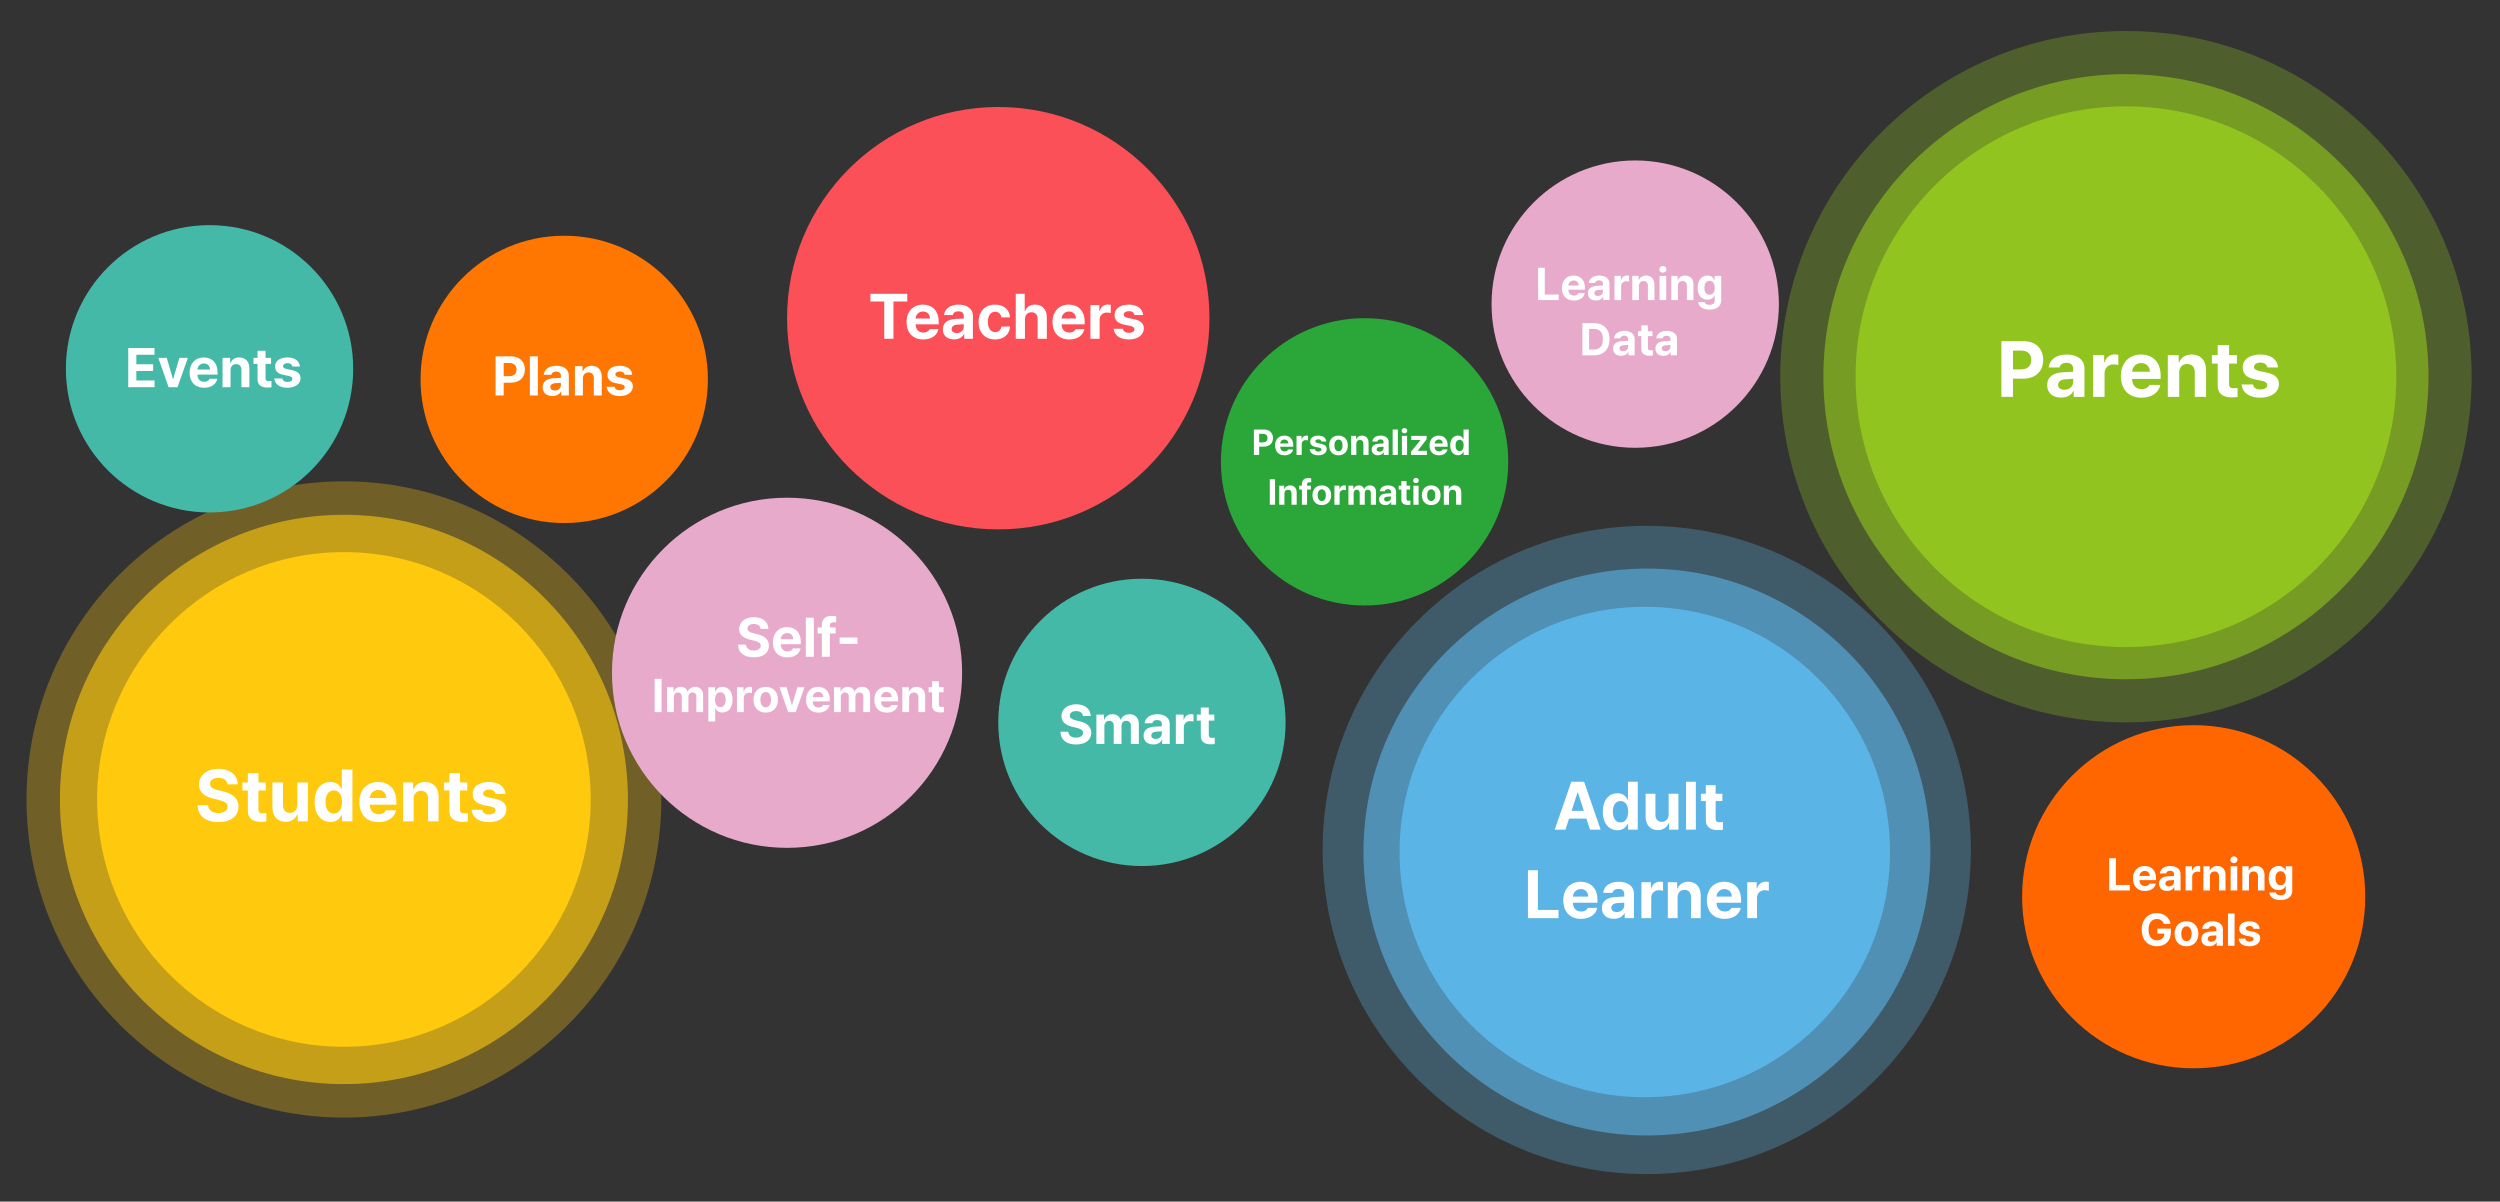 <svg width="1808" height="869" viewBox="0 0 1808 869" fill="none" xmlns="http://www.w3.org/2000/svg">
<rect x="0" y="0" width="1808" height="869" fill="#333333" stroke="none"/>
<g opacity="0.3">
<mask id="mask0_4999_2664" style="mask-type:luminance" maskUnits="userSpaceOnUse" x="1286" y="21" width="503" height="503">
<path d="M1788.48 21.43H1286.48V523.43H1788.48V21.43Z" fill="white"/>
</mask>
<g mask="url(#mask0_4999_2664)">
<path d="M1537.48 522.43C1675.55 522.43 1787.48 410.5 1787.48 272.43C1787.48 134.36 1675.55 22.43 1537.48 22.43C1399.41 22.43 1287.48 134.36 1287.48 272.43C1287.48 410.5 1399.41 522.43 1537.48 522.43Z" fill="#91C41E"/>
</g>
</g>
<g opacity="0.6">
<mask id="mask1_4999_2664" style="mask-type:luminance" maskUnits="userSpaceOnUse" x="1317" y="52" width="441" height="441">
<path d="M1757.29 52.62H1317.67V492.24H1757.29V52.62Z" fill="white"/>
</mask>
<g mask="url(#mask1_4999_2664)">
<path d="M1537.48 491.24C1658.32 491.24 1756.29 393.28 1756.29 272.43C1756.29 151.58 1658.33 53.62 1537.48 53.62C1416.63 53.62 1318.67 151.59 1318.67 272.43C1318.67 393.27 1416.63 491.24 1537.48 491.24Z" fill="#91C41E"/>
</g>
</g>
<path d="M1537.48 467.96C1645.47 467.96 1733.01 380.42 1733.01 272.43C1733.01 164.44 1645.47 76.9 1537.48 76.9C1429.49 76.9 1341.95 164.44 1341.95 272.43C1341.95 380.42 1429.49 467.96 1537.48 467.96Z" fill="#91C41E"/>
<path d="M248.72 757.05C347.29 757.05 427.19 676.96 427.19 578.16C427.19 479.36 347.28 399.28 248.72 399.28C150.16 399.28 70.25 479.37 70.25 578.16C70.25 676.95 150.15 757.05 248.72 757.05Z" fill="#FFC90E"/>
<g opacity="0.6">
<path d="M248.72 784.02C362.15 784.02 454.11 691.85 454.11 578.16C454.11 464.47 362.15 372.3 248.72 372.3C135.29 372.3 43.33 464.47 43.33 578.16C43.33 691.85 135.29 784.02 248.72 784.02Z" fill="#FFC90E"/>
</g>
<g opacity="0.3">
<path d="M248.72 808.23C375.49 808.23 478.26 705.22 478.26 578.16C478.26 451.1 375.49 348.09 248.72 348.09C121.95 348.09 19.18 451.09 19.18 578.16C19.18 705.23 121.95 808.23 248.72 808.23Z" fill="#FFC90E"/>
</g>
<mask id="mask2_4999_2664" style="mask-type:luminance" maskUnits="userSpaceOnUse" x="1010" y="437" width="359" height="358">
<path d="M1368.1 437.6H1010.93V794.77H1368.1V437.6Z" fill="white"/>
</mask>
<g mask="url(#mask2_4999_2664)">
<path d="M1189.51 793.52C1287.45 793.52 1366.85 714.12 1366.85 616.18C1366.85 518.24 1287.45 438.84 1189.51 438.84C1091.57 438.84 1012.17 518.24 1012.17 616.18C1012.17 714.12 1091.57 793.52 1189.51 793.52Z" fill="#5AB4E6"/>
</g>
<g opacity="0.6">
<mask id="mask3_4999_2664" style="mask-type:luminance" maskUnits="userSpaceOnUse" x="984" y="409" width="414" height="414">
<path d="M1397.5 409.75H984.631V822.62H1397.5V409.75Z" fill="white"/>
</mask>
<g mask="url(#mask3_4999_2664)">
<path d="M1191.07 821.18C1304.29 821.18 1396.07 729.4 1396.07 616.18C1396.07 502.96 1304.29 411.18 1191.07 411.18C1077.85 411.18 986.07 502.96 986.07 616.18C986.07 729.4 1077.85 821.18 1191.07 821.18Z" fill="#5AB4E6"/>
</g>
</g>
<g opacity="0.3">
<mask id="mask4_4999_2664" style="mask-type:luminance" maskUnits="userSpaceOnUse" x="954" y="378" width="474" height="473">
<path d="M1427.01 378.63H954.881V850.76H1427.01V378.63Z" fill="white"/>
</mask>
<g mask="url(#mask4_4999_2664)">
<path d="M1190.94 849.11C1320.41 849.11 1425.36 744.16 1425.36 614.69C1425.36 485.22 1320.41 380.27 1190.94 380.27C1061.47 380.27 956.521 485.22 956.521 614.69C956.521 744.16 1061.47 849.11 1190.94 849.11Z" fill="#5AB4E6"/>
</g>
</g>
<mask id="mask5_4999_2664" style="mask-type:luminance" maskUnits="userSpaceOnUse" x="568" y="76" width="308" height="308">
<path d="M875.689 76.37H568.199V383.86H875.689V76.37Z" fill="white"/>
</mask>
<g mask="url(#mask5_4999_2664)">
<path d="M721.949 382.86C806.309 382.86 874.699 314.47 874.699 230.11C874.699 145.75 806.309 77.37 721.949 77.37C637.589 77.37 569.199 145.76 569.199 230.11C569.199 314.46 637.589 382.86 721.949 382.86Z" fill="#FB5058"/>
</g>
<mask id="mask6_4999_2664" style="mask-type:luminance" maskUnits="userSpaceOnUse" x="441" y="358" width="256" height="257">
<path d="M696.81 358.95H441.6V614.16H696.81V358.95Z" fill="white"/>
</mask>
<g mask="url(#mask6_4999_2664)">
<path d="M569.2 613.16C639.12 613.16 695.81 556.48 695.81 486.55C695.81 416.62 639.13 359.94 569.2 359.94C499.27 359.94 442.59 416.62 442.59 486.55C442.59 556.48 499.27 613.16 569.2 613.16Z" fill="#E8AACB"/>
</g>
<mask id="mask7_4999_2664" style="mask-type:luminance" maskUnits="userSpaceOnUse" x="303" y="169" width="210" height="211">
<path d="M512.931 169.48H303.141V379.27H512.931V169.48Z" fill="white"/>
</mask>
<g mask="url(#mask7_4999_2664)">
<path d="M408.041 378.27C465.421 378.27 511.941 331.75 511.941 274.37C511.941 216.99 465.421 170.47 408.041 170.47C350.661 170.47 304.141 216.99 304.141 274.37C304.141 331.75 350.661 378.27 408.041 378.27Z" fill="#FF7700"/>
</g>
<mask id="mask8_4999_2664" style="mask-type:luminance" maskUnits="userSpaceOnUse" x="881" y="229" width="211" height="210">
<path d="M1091.78 229.11H881.98V438.9H1091.78V229.11Z" fill="white"/>
</mask>
<g mask="url(#mask8_4999_2664)">
<path d="M986.871 437.901C1044.25 437.901 1090.77 391.381 1090.77 334.001C1090.77 276.621 1044.25 230.101 986.871 230.101C929.491 230.101 882.971 276.621 882.971 334.001C882.971 391.381 929.491 437.901 986.871 437.901Z" fill="#2AA738"/>
</g>
<mask id="mask9_4999_2664" style="mask-type:luminance" maskUnits="userSpaceOnUse" x="46" y="161" width="211" height="211">
<path d="M256.431 161.83H46.641V371.62H256.431V161.83Z" fill="white"/>
</mask>
<g mask="url(#mask9_4999_2664)">
<path d="M151.531 370.62C208.911 370.62 255.431 324.1 255.431 266.72C255.431 209.34 208.911 162.82 151.531 162.82C94.151 162.82 47.631 209.34 47.631 266.72C47.631 324.1 94.151 370.62 151.531 370.62Z" fill="#45B9A7"/>
</g>
<mask id="mask10_4999_2664" style="mask-type:luminance" maskUnits="userSpaceOnUse" x="720" y="417" width="211" height="211">
<path d="M930.739 417.53H720.949V627.32H930.739V417.53Z" fill="white"/>
</mask>
<g mask="url(#mask10_4999_2664)">
<path d="M825.849 626.32C883.229 626.32 929.749 579.8 929.749 522.43C929.749 465.06 883.229 418.53 825.849 418.53C768.469 418.53 721.949 465.05 721.949 522.43C721.949 579.81 768.469 626.32 825.849 626.32Z" fill="#45B9A7"/>
</g>
<mask id="mask11_4999_2664" style="mask-type:luminance" maskUnits="userSpaceOnUse" x="1461" y="523" width="251" height="251">
<path d="M1711.54 523.43H1461.38V773.6H1711.54V523.43Z" fill="white"/>
</mask>
<g mask="url(#mask11_4999_2664)">
<path d="M1586.47 772.599C1655 772.599 1710.55 717.049 1710.55 648.519C1710.55 579.989 1655 524.439 1586.47 524.439C1517.94 524.439 1462.39 579.989 1462.39 648.519C1462.39 717.049 1517.94 772.599 1586.47 772.599Z" fill="#FF6600"/>
</g>
<path d="M1182.59 323.84C1239.97 323.84 1286.49 277.32 1286.49 219.94C1286.49 162.56 1239.97 116.04 1182.59 116.04C1125.21 116.04 1078.69 162.56 1078.69 219.94C1078.69 277.32 1125.21 323.84 1182.59 323.84Z" fill="#E8AACB"/>
<path d="M358.382 574.229C358.071 572.262 356.312 570.968 353.775 570.968C351.291 570.968 349.376 572.158 349.428 573.866C349.376 575.108 350.411 576.092 353.051 576.661L358.071 577.696C363.506 578.835 366.146 581.268 366.197 585.305C366.146 590.843 361.177 594.569 353.724 594.569C346.115 594.569 341.664 591.153 341.043 585.667H348.755C349.117 587.893 350.929 589.031 353.724 589.031C356.519 589.031 358.382 587.893 358.382 586.081C358.382 584.632 357.191 583.752 354.552 583.183L349.894 582.251C344.562 581.216 341.768 578.421 341.819 574.28C341.768 568.897 346.426 565.533 353.672 565.533C360.763 565.533 365.162 568.897 365.576 574.229H358.382Z" fill="white"/>
<path d="M337.938 565.896V571.641H332.659V585.356C332.659 587.582 333.746 588.151 335.299 588.203C336.075 588.203 337.421 588.151 338.353 588.048V594.104C337.524 594.259 336.179 594.362 334.264 594.362C328.726 594.362 324.947 591.878 324.999 586.443V571.641H321.117V565.896H324.999V559.167H332.659V565.896H337.938Z" fill="white"/>
<path d="M299.119 577.748V594H291.459V565.896H298.757V570.812H299.067C300.361 567.552 303.363 565.533 307.504 565.533C313.353 565.533 317.234 569.519 317.183 576.092V594H309.574V577.438C309.574 573.97 307.659 571.899 304.502 571.899C301.293 571.899 299.119 574.021 299.119 577.748Z" fill="white"/>
<path d="M273.758 594.569C265.166 594.569 259.887 588.979 259.887 580.077C259.887 571.382 265.218 565.533 273.447 565.533C280.849 565.533 286.646 570.191 286.646 579.767V581.94H267.443C267.443 586.185 269.979 588.824 273.913 588.824C276.501 588.824 278.364 587.686 279.141 585.978H286.438C285.352 591.153 280.693 594.569 273.758 594.569ZM267.443 577.127H279.399C279.399 573.711 277.019 571.278 273.603 571.278C270.083 571.278 267.573 573.892 267.443 577.127Z" fill="white"/>
<path d="M238.978 594.466C232.56 594.466 227.539 589.342 227.539 579.974C227.539 570.347 232.767 565.533 238.978 565.533C243.688 565.533 245.913 568.328 246.948 570.605H247.207V556.527H254.867V594H247.311V589.497H246.948C245.861 591.826 243.532 594.466 238.978 594.466ZM241.358 588.358C245.188 588.358 247.362 584.994 247.362 579.922C247.362 574.85 245.188 571.641 241.358 571.641C237.477 571.641 235.406 575.005 235.406 579.922C235.406 584.891 237.477 588.358 241.358 588.358Z" fill="white"/>
<path d="M215.012 582.044V565.896H222.672V594H215.322V588.928H215.012C213.718 592.188 210.716 594.362 206.472 594.362C200.83 594.362 197 590.377 197 583.804V565.896H204.66V582.458C204.66 585.771 206.575 587.893 209.577 587.893C212.372 587.893 215.012 585.874 215.012 582.044Z" fill="white"/>
<path d="M192.188 565.896V571.641H186.909V585.356C186.909 587.582 187.996 588.151 189.549 588.203C190.325 588.203 191.671 588.151 192.603 588.048V594.104C191.774 594.259 190.429 594.362 188.514 594.362C182.976 594.362 179.197 591.878 179.249 586.443V571.641H175.367V565.896H179.249V559.167H186.909V565.896H192.188Z" fill="white"/>
<path d="M164.497 567.241C164.187 564.291 161.806 562.531 158.027 562.531C154.094 562.531 151.92 564.343 151.868 566.827C151.816 569.519 154.663 570.761 157.872 571.485L161.236 572.313C167.654 573.763 172.468 577.023 172.468 583.286C172.468 590.17 167.085 594.518 157.976 594.518C148.918 594.518 143.121 590.325 142.914 582.303H150.471C150.729 586.081 153.731 587.996 157.872 587.996C161.961 587.996 164.601 586.081 164.601 583.286C164.601 580.75 162.271 579.56 158.183 578.524L154.094 577.541C147.779 575.988 143.897 572.831 143.897 567.345C143.897 560.513 149.901 556.01 158.079 556.01C166.36 556.01 171.847 560.616 171.95 567.241H164.497Z" fill="white"/>
<path d="M1263.59 664V638.017H1270.43V642.515H1270.72C1271.68 639.309 1274.07 637.634 1276.99 637.634C1277.71 637.634 1278.62 637.729 1279.24 637.873V644.189C1278.57 643.998 1277.23 643.807 1276.22 643.807C1273.02 643.807 1270.67 646.056 1270.67 649.214V664H1263.59Z" fill="white"/>
<path d="M1247.23 664.526C1239.28 664.526 1234.4 659.358 1234.4 651.128C1234.4 643.089 1239.33 637.682 1246.94 637.682C1253.78 637.682 1259.14 641.988 1259.14 650.841V652.851H1241.39C1241.39 656.774 1243.73 659.215 1247.37 659.215C1249.76 659.215 1251.49 658.162 1252.2 656.583H1258.95C1257.95 661.368 1253.64 664.526 1247.23 664.526ZM1241.39 648.4H1252.44C1252.44 645.242 1250.24 642.993 1247.08 642.993C1243.83 642.993 1241.51 645.41 1241.39 648.4Z" fill="white"/>
<path d="M1213.25 648.975V664H1206.17V638.017H1212.92V642.562H1213.2C1214.4 639.548 1217.18 637.682 1221 637.682C1226.41 637.682 1230 641.366 1229.95 647.443V664H1222.92V648.688C1222.92 645.481 1221.15 643.567 1218.23 643.567C1215.26 643.567 1213.25 645.529 1213.25 648.975Z" fill="white"/>
<path d="M1187.08 664V638.017H1193.92V642.515H1194.21C1195.17 639.309 1197.56 637.634 1200.48 637.634C1201.19 637.634 1202.1 637.729 1202.73 637.873V644.189C1202.06 643.998 1200.72 643.807 1199.71 643.807C1196.5 643.807 1194.16 646.056 1194.16 649.214V664H1187.08Z" fill="white"/>
<path d="M1158.51 656.727C1158.51 650.937 1163.2 649.022 1168.18 648.735C1170.04 648.616 1173.54 648.448 1174.64 648.4V646.295C1174.59 644.142 1173.1 642.85 1170.47 642.85C1168.08 642.85 1166.55 643.95 1166.17 645.721H1159.42C1159.85 641.223 1163.77 637.682 1170.66 637.682C1176.31 637.682 1181.67 640.218 1181.67 646.486V664H1174.97V660.411H1174.78C1173.49 662.804 1171.05 664.479 1167.17 664.479C1162.19 664.479 1158.51 661.895 1158.51 656.727ZM1165.3 656.535C1165.3 658.545 1166.93 659.598 1169.18 659.598C1172.39 659.598 1174.68 657.444 1174.64 654.717V652.803C1173.56 652.851 1170.54 653.018 1169.32 653.138C1166.88 653.377 1165.3 654.525 1165.3 656.535Z" fill="white"/>
<path d="M1143.39 664.526C1135.45 664.526 1130.56 659.358 1130.56 651.128C1130.56 643.089 1135.49 637.682 1143.1 637.682C1149.94 637.682 1155.3 641.988 1155.3 650.841V652.851H1137.55C1137.55 656.774 1139.9 659.215 1143.53 659.215C1145.92 659.215 1147.65 658.162 1148.37 656.583H1155.11C1154.11 661.368 1149.8 664.526 1143.39 664.526ZM1137.55 648.4H1148.6C1148.6 645.242 1146.4 642.993 1143.25 642.993C1139.99 642.993 1137.67 645.41 1137.55 648.4Z" fill="white"/>
<path d="M1105.01 664V629.355H1112.19V658.066H1127.12V664H1105.01Z" fill="white"/>
<path d="M1245.62 574.017V579.328H1240.74V592.009C1240.74 594.066 1241.75 594.593 1243.18 594.641C1243.9 594.641 1245.15 594.593 1246.01 594.497V600.096C1245.24 600.239 1244 600.335 1242.23 600.335C1237.11 600.335 1233.61 598.038 1233.66 593.014V579.328H1230.07V574.017H1233.66V567.796H1240.74V574.017H1245.62Z" fill="white"/>
<path d="M1226.44 565.355V600H1219.35V565.355H1226.44Z" fill="white"/>
<path d="M1206.77 588.946V574.017H1213.85V600H1207.05V595.311H1206.77C1205.57 598.325 1202.8 600.335 1198.87 600.335C1193.66 600.335 1190.12 596.65 1190.12 590.573V574.017H1197.2V589.329C1197.2 592.392 1198.97 594.354 1201.74 594.354C1204.33 594.354 1206.77 592.487 1206.77 588.946Z" fill="white"/>
<path d="M1169.73 600.431C1163.8 600.431 1159.16 595.693 1159.16 587.032C1159.16 578.132 1163.99 573.682 1169.73 573.682C1174.09 573.682 1176.14 576.266 1177.1 578.371H1177.34V565.355H1184.42V600H1177.44V595.837H1177.1C1176.1 597.99 1173.94 600.431 1169.73 600.431ZM1171.93 594.784C1175.47 594.784 1177.48 591.674 1177.48 586.984C1177.48 582.295 1175.47 579.328 1171.93 579.328C1168.34 579.328 1166.43 582.438 1166.43 586.984C1166.43 591.578 1168.34 594.784 1171.93 594.784Z" fill="white"/>
<path d="M1132.12 600H1124.37L1136.38 565.355H1145.61L1157.58 600H1149.87L1147.29 592.009H1134.75L1132.12 600ZM1136.57 586.41H1145.47L1141.12 573.155H1140.88L1136.57 586.41Z" fill="white"/>
<path d="M682.389 496.971V500.656H679.002V509.455C679.002 510.883 679.699 511.248 680.695 511.281C681.193 511.281 682.057 511.248 682.654 511.182V515.066C682.123 515.166 681.26 515.232 680.031 515.232C676.479 515.232 674.055 513.639 674.088 510.152V500.656H671.598V496.971H674.088V492.654H679.002V496.971H682.389Z" fill="white"/>
<path d="M657.486 504.574V515H652.572V496.971H657.254V500.125H657.453C658.283 498.033 660.209 496.738 662.865 496.738C666.617 496.738 669.107 499.295 669.074 503.512V515H664.193V504.375C664.193 502.15 662.965 500.822 660.939 500.822C658.881 500.822 657.486 502.184 657.486 504.574Z" fill="white"/>
<path d="M641.217 515.365C635.705 515.365 632.318 511.779 632.318 506.068C632.318 500.49 635.738 496.738 641.018 496.738C645.766 496.738 649.484 499.727 649.484 505.869V507.264H637.166C637.166 509.986 638.793 511.68 641.316 511.68C642.977 511.68 644.172 510.949 644.67 509.854H649.352C648.654 513.174 645.666 515.365 641.217 515.365ZM637.166 504.176H644.836C644.836 501.984 643.309 500.424 641.117 500.424C638.859 500.424 637.249 502.101 637.166 504.176Z" fill="white"/>
<path d="M603.166 515V496.971H607.848V500.125H608.047C608.811 498.033 610.637 496.738 613.061 496.738C615.551 496.738 617.377 498.033 617.975 500.125H618.141C618.904 498.066 620.93 496.738 623.586 496.738C626.939 496.738 629.264 498.963 629.264 502.881V515H624.35V503.844C624.35 501.785 623.154 500.789 621.527 500.789C619.668 500.789 618.605 502.084 618.605 503.977V515H613.824V503.711C613.824 501.918 612.695 500.789 611.035 500.789C609.375 500.789 608.08 502.117 608.08 504.176V515H603.166Z" fill="white"/>
<path d="M591.811 515.365C586.299 515.365 582.912 511.779 582.912 506.068C582.912 500.49 586.332 496.738 591.611 496.738C596.359 496.738 600.078 499.727 600.078 505.869V507.264H587.76C587.76 509.986 589.387 511.68 591.91 511.68C593.57 511.68 594.766 510.949 595.264 509.854H599.945C599.248 513.174 596.26 515.365 591.811 515.365ZM587.76 504.176H595.43C595.43 501.984 593.902 500.424 591.711 500.424C589.453 500.424 587.843 502.101 587.76 504.176Z" fill="white"/>
<path d="M581.85 496.971L575.508 515H569.996L563.688 496.971H568.867L572.652 509.92H572.852L576.637 496.971H581.85Z" fill="white"/>
<path d="M553.76 515.365C548.314 515.365 544.928 511.613 544.928 506.035C544.928 500.457 548.314 496.738 553.76 496.738C559.205 496.738 562.625 500.457 562.625 506.035C562.625 511.613 559.205 515.365 553.76 515.365ZM553.793 511.547C556.316 511.547 557.611 509.189 557.611 506.035C557.611 502.848 556.316 500.49 553.793 500.49C551.236 500.49 549.908 502.848 549.908 506.035C549.908 509.189 551.236 511.547 553.793 511.547Z" fill="white"/>
<path d="M532.975 515V496.971H537.723V500.092H537.922C538.586 497.867 540.246 496.705 542.271 496.705C542.77 496.705 543.4 496.771 543.832 496.871V501.254C543.367 501.121 542.438 500.988 541.74 500.988C539.516 500.988 537.889 502.549 537.889 504.74V515H532.975Z" fill="white"/>
<path d="M512.289 521.773V496.971H517.137V499.992H517.336C518 498.531 519.461 496.738 522.482 496.738C526.467 496.738 529.787 499.826 529.787 506.002C529.787 512.012 526.6 515.299 522.482 515.299C519.527 515.299 518.033 513.605 517.336 512.111H517.203V521.773H512.289ZM517.104 505.969C517.104 509.223 518.498 511.381 520.922 511.381C523.445 511.381 524.773 509.156 524.773 505.969C524.773 502.814 523.445 500.656 520.922 500.656C518.465 500.656 517.104 502.715 517.104 505.969Z" fill="white"/>
<path d="M482.406 515V496.971H487.088V500.125H487.287C488.051 498.033 489.877 496.738 492.301 496.738C494.791 496.738 496.617 498.033 497.215 500.125H497.381C498.145 498.066 500.17 496.738 502.826 496.738C506.18 496.738 508.504 498.963 508.504 502.881V515H503.59V503.844C503.59 501.785 502.395 500.789 500.768 500.789C498.908 500.789 497.846 502.084 497.846 503.977V515H493.064V503.711C493.064 501.918 491.936 500.789 490.275 500.789C488.615 500.789 487.32 502.117 487.32 504.176V515H482.406Z" fill="white"/>
<path d="M478.455 490.961V515H473.475V490.961H478.455Z" fill="white"/>
<path d="M620.117 461.055V465.664H607.227V461.055H620.117Z" fill="white"/>
<path d="M604.336 453.789V458.125H600.117V475H594.336V458.125H591.328V453.789H594.336V452.188C594.336 447.734 597.031 445.391 601.289 445.391C602.617 445.391 603.711 445.508 604.727 445.742V450.117C603.906 450.039 603.281 450 602.969 450C601.094 450 600.117 450.742 600.117 452.5V453.789H604.336Z" fill="white"/>
<path d="M588.555 446.719V475H582.773V446.719H588.555Z" fill="white"/>
<path d="M569.414 475.43C562.93 475.43 558.945 471.211 558.945 464.492C558.945 457.93 562.969 453.516 569.18 453.516C574.766 453.516 579.141 457.031 579.141 464.258V465.898H564.648C564.648 469.102 566.562 471.094 569.531 471.094C571.484 471.094 572.891 470.234 573.477 468.945H578.984C578.164 472.852 574.648 475.43 569.414 475.43ZM564.648 462.266H573.672C573.672 459.688 571.875 457.852 569.297 457.852C566.641 457.852 564.746 459.824 564.648 462.266Z" fill="white"/>
<path d="M550.078 454.805C549.844 452.578 548.047 451.25 545.195 451.25C542.227 451.25 540.586 452.617 540.547 454.492C540.508 456.523 542.656 457.461 545.078 458.008L547.617 458.633C552.461 459.727 556.094 462.188 556.094 466.914C556.094 472.109 552.031 475.391 545.156 475.391C538.32 475.391 533.945 472.227 533.789 466.172H539.492C539.688 469.023 541.953 470.469 545.078 470.469C548.164 470.469 550.156 469.023 550.156 466.914C550.156 465 548.398 464.102 545.312 463.32L542.227 462.578C537.461 461.406 534.531 459.023 534.531 454.883C534.531 449.727 539.062 446.328 545.234 446.328C551.484 446.328 555.625 449.805 555.703 454.805H550.078Z" fill="white"/>
<path d="M878.184 516.789V521.125H874.199V531.477C874.199 533.156 875.02 533.586 876.191 533.625C876.777 533.625 877.793 533.586 878.496 533.508V538.078C877.871 538.195 876.855 538.273 875.41 538.273C871.23 538.273 868.379 536.398 868.418 532.297V521.125H865.488V516.789H868.418V511.711H874.199V516.789H878.184Z" fill="white"/>
<path d="M850.371 538V516.789H855.957V520.461H856.191C856.973 517.844 858.926 516.477 861.309 516.477C861.895 516.477 862.637 516.555 863.145 516.672V521.828C862.598 521.672 861.504 521.516 860.684 521.516C858.066 521.516 856.152 523.352 856.152 525.93V538H850.371Z" fill="white"/>
<path d="M827.051 532.062C827.051 527.336 830.879 525.773 834.941 525.539C836.465 525.441 839.316 525.305 840.215 525.266V523.547C840.176 521.789 838.965 520.734 836.816 520.734C834.863 520.734 833.613 521.633 833.301 523.078H827.793C828.145 519.406 831.348 516.516 836.973 516.516C841.582 516.516 845.957 518.586 845.957 523.703V538H840.488V535.07H840.332C839.277 537.023 837.285 538.391 834.121 538.391C830.059 538.391 827.051 536.281 827.051 532.062ZM832.598 531.906C832.598 533.547 833.926 534.406 835.762 534.406C838.379 534.406 840.254 532.648 840.215 530.422V528.859C839.336 528.898 836.875 529.035 835.879 529.133C833.887 529.328 832.598 530.266 832.598 531.906Z" fill="white"/>
<path d="M792.91 538V516.789H798.418V520.5H798.652C799.551 518.039 801.699 516.516 804.551 516.516C807.48 516.516 809.629 518.039 810.332 520.5H810.527C811.426 518.078 813.809 516.516 816.934 516.516C820.879 516.516 823.613 519.133 823.613 523.742V538H817.832V524.875C817.832 522.453 816.426 521.281 814.512 521.281C812.324 521.281 811.074 522.805 811.074 525.031V538H805.449V524.719C805.449 522.609 804.121 521.281 802.168 521.281C800.215 521.281 798.691 522.844 798.691 525.266V538H792.91Z" fill="white"/>
<path d="M783.184 517.805C782.949 515.578 781.152 514.25 778.301 514.25C775.332 514.25 773.691 515.617 773.652 517.492C773.613 519.523 775.762 520.461 778.184 521.008L780.723 521.633C785.566 522.727 789.199 525.188 789.199 529.914C789.199 535.109 785.137 538.391 778.262 538.391C771.426 538.391 767.051 535.227 766.895 529.172H772.598C772.793 532.023 775.059 533.469 778.184 533.469C781.27 533.469 783.262 532.023 783.262 529.914C783.262 528 781.504 527.102 778.418 526.32L775.332 525.578C770.566 524.406 767.637 522.023 767.637 517.883C767.637 512.727 772.168 509.328 778.34 509.328C784.59 509.328 788.73 512.805 788.809 517.805H783.184Z" fill="white"/>
<path d="M1047.93 357.027V365H1044.17V351.213H1047.75V353.625H1047.9C1048.54 352.025 1050.01 351.035 1052.04 351.035C1054.91 351.035 1056.82 352.99 1056.79 356.215V365H1053.06V356.875C1053.06 355.174 1052.12 354.158 1050.57 354.158C1049 354.158 1047.93 355.199 1047.93 357.027Z" fill="white"/>
<path d="M1035.03 365.279C1030.87 365.279 1028.28 362.41 1028.28 358.145C1028.28 353.879 1030.87 351.035 1035.03 351.035C1039.2 351.035 1041.81 353.879 1041.81 358.145C1041.81 362.41 1039.2 365.279 1035.03 365.279ZM1035.06 362.359C1036.99 362.359 1037.98 360.557 1037.98 358.145C1037.98 355.707 1036.99 353.904 1035.06 353.904C1033.1 353.904 1032.09 355.707 1032.09 358.145C1032.09 360.557 1033.1 362.359 1035.06 362.359Z" fill="white"/>
<path d="M1022.16 365V351.213H1025.92V365H1022.16ZM1024.04 349.41C1022.89 349.41 1021.98 348.547 1021.98 347.506C1021.98 346.439 1022.89 345.576 1024.04 345.576C1025.15 345.576 1026.07 346.439 1026.07 347.506C1026.07 348.547 1025.15 349.41 1024.04 349.41Z" fill="white"/>
<path d="M1019.79 351.213V354.031H1017.21V360.76C1017.21 361.852 1017.74 362.131 1018.5 362.156C1018.88 362.156 1019.54 362.131 1020 362.08V365.051C1019.59 365.127 1018.93 365.178 1017.99 365.178C1015.28 365.178 1013.42 363.959 1013.45 361.293V354.031H1011.54V351.213H1013.45V347.912H1017.21V351.213H1019.79Z" fill="white"/>
<path d="M997.375 361.141C997.375 358.068 999.863 357.053 1002.5 356.9C1003.49 356.837 1005.35 356.748 1005.93 356.723V355.605C1005.91 354.463 1005.12 353.777 1003.72 353.777C1002.45 353.777 1001.64 354.361 1001.44 355.301H997.857C998.086 352.914 1000.17 351.035 1003.82 351.035C1006.82 351.035 1009.66 352.381 1009.66 355.707V365H1006.11V363.096H1006.01C1005.32 364.365 1004.03 365.254 1001.97 365.254C999.33 365.254 997.375 363.883 997.375 361.141ZM1000.98 361.039C1000.98 362.105 1001.84 362.664 1003.04 362.664C1004.74 362.664 1005.96 361.521 1005.93 360.074V359.059C1005.36 359.084 1003.76 359.173 1003.11 359.236C1001.82 359.363 1000.98 359.973 1000.98 361.039Z" fill="white"/>
<path d="M975.184 365V351.213H978.764V353.625H978.916C979.5 352.025 980.896 351.035 982.75 351.035C984.654 351.035 986.051 352.025 986.508 353.625H986.635C987.219 352.051 988.768 351.035 990.799 351.035C993.363 351.035 995.141 352.736 995.141 355.732V365H991.383V356.469C991.383 354.895 990.469 354.133 989.225 354.133C987.803 354.133 986.99 355.123 986.99 356.57V365H983.334V356.367C983.334 354.996 982.471 354.133 981.201 354.133C979.932 354.133 978.941 355.148 978.941 356.723V365H975.184Z" fill="white"/>
<path d="M965.055 365V351.213H968.686V353.6H968.838C969.346 351.898 970.615 351.01 972.164 351.01C972.545 351.01 973.027 351.061 973.357 351.137V354.488C973.002 354.387 972.291 354.285 971.758 354.285C970.057 354.285 968.812 355.479 968.812 357.154V365H965.055Z" fill="white"/>
<path d="M955.914 365.279C951.75 365.279 949.16 362.41 949.16 358.145C949.16 353.879 951.75 351.035 955.914 351.035C960.078 351.035 962.693 353.879 962.693 358.145C962.693 362.41 960.078 365.279 955.914 365.279ZM955.939 362.359C957.869 362.359 958.859 360.557 958.859 358.145C958.859 355.707 957.869 353.904 955.939 353.904C953.984 353.904 952.969 355.707 952.969 358.145C952.969 360.557 953.984 362.359 955.939 362.359Z" fill="white"/>
<path d="M948.018 351.213V354.031H945.275V365H941.518V354.031H939.562V351.213H941.518V350.172C941.518 347.277 943.27 345.754 946.037 345.754C946.9 345.754 947.611 345.83 948.271 345.982V348.826C947.738 348.775 947.332 348.75 947.129 348.75C945.91 348.75 945.275 349.232 945.275 350.375V351.213H948.018Z" fill="white"/>
<path d="M928.898 357.027V365H925.141V351.213H928.721V353.625H928.873C929.508 352.025 930.98 351.035 933.012 351.035C935.881 351.035 937.785 352.99 937.76 356.215V365H934.027V356.875C934.027 355.174 933.088 354.158 931.539 354.158C929.965 354.158 928.898 355.199 928.898 357.027Z" fill="white"/>
<path d="M922.117 346.617V365H918.309V346.617H922.117Z" fill="white"/>
<path d="M1054.39 329.229C1051.24 329.229 1048.78 326.715 1048.78 322.119C1048.78 317.396 1051.34 315.035 1054.39 315.035C1056.7 315.035 1057.79 316.406 1058.3 317.523H1058.43V310.617H1062.19V329H1058.48V326.791H1058.3C1057.77 327.934 1056.62 329.229 1054.39 329.229ZM1055.56 326.232C1057.44 326.232 1058.5 324.582 1058.5 322.094C1058.5 319.605 1057.44 318.031 1055.56 318.031C1053.65 318.031 1052.64 319.682 1052.64 322.094C1052.64 324.531 1053.65 326.232 1055.56 326.232Z" fill="white"/>
<path d="M1040.63 329.279C1036.41 329.279 1033.82 326.537 1033.82 322.17C1033.82 317.904 1036.44 315.035 1040.48 315.035C1044.11 315.035 1046.95 317.32 1046.95 322.018V323.084H1037.53C1037.53 325.166 1038.78 326.461 1040.71 326.461C1041.97 326.461 1042.89 325.902 1043.27 325.064H1046.85C1046.32 327.604 1044.03 329.279 1040.63 329.279ZM1037.53 320.723H1043.4C1043.4 319.047 1042.23 317.854 1040.55 317.854C1038.83 317.854 1037.59 319.136 1037.53 320.723Z" fill="white"/>
<path d="M1020.42 329V326.74L1027.22 318.311V318.209H1020.65V315.213H1031.74V317.676L1025.37 325.902V326.004H1031.97V329H1020.42Z" fill="white"/>
<path d="M1013.84 329V315.213H1017.6V329H1013.84ZM1015.72 313.41C1014.58 313.41 1013.66 312.547 1013.66 311.506C1013.66 310.439 1014.58 309.576 1015.72 309.576C1016.84 309.576 1017.75 310.439 1017.75 311.506C1017.75 312.547 1016.84 313.41 1015.72 313.41Z" fill="white"/>
<path d="M1010.92 310.617V329H1007.16V310.617H1010.92Z" fill="white"/>
<path d="M992.006 325.141C992.006 322.068 994.494 321.053 997.135 320.9C998.125 320.837 999.979 320.748 1000.56 320.723V319.605C1000.54 318.463 999.75 317.777 998.354 317.777C997.084 317.777 996.271 318.361 996.068 319.301H992.488C992.717 316.914 994.799 315.035 998.455 315.035C1001.45 315.035 1004.29 316.381 1004.29 319.707V329H1000.74V327.096H1000.64C999.953 328.365 998.658 329.254 996.602 329.254C993.961 329.254 992.006 327.883 992.006 325.141ZM995.611 325.039C995.611 326.105 996.475 326.664 997.668 326.664C999.369 326.664 1000.59 325.521 1000.56 324.074V323.059C999.991 323.084 998.392 323.173 997.744 323.236C996.449 323.363 995.611 323.973 995.611 325.039Z" fill="white"/>
<path d="M980.885 321.027V329H977.127V315.213H980.707V317.625H980.859C981.494 316.025 982.967 315.035 984.998 315.035C987.867 315.035 989.771 316.99 989.746 320.215V329H986.014V320.875C986.014 319.174 985.074 318.158 983.525 318.158C981.951 318.158 980.885 319.199 980.885 321.027Z" fill="white"/>
<path d="M967.986 329.279C963.822 329.279 961.232 326.41 961.232 322.145C961.232 317.879 963.822 315.035 967.986 315.035C972.15 315.035 974.766 317.879 974.766 322.145C974.766 326.41 972.15 329.279 967.986 329.279ZM968.012 326.359C969.941 326.359 970.932 324.557 970.932 322.145C970.932 319.707 969.941 317.904 968.012 317.904C966.057 317.904 965.041 319.707 965.041 322.145C965.041 324.557 966.057 326.359 968.012 326.359Z" fill="white"/>
<path d="M955.646 319.301C955.494 318.336 954.631 317.701 953.387 317.701C952.168 317.701 951.229 318.285 951.254 319.123C951.229 319.732 951.736 320.215 953.031 320.494L955.494 321.002C958.16 321.561 959.455 322.754 959.48 324.734C959.455 327.451 957.018 329.279 953.361 329.279C949.629 329.279 947.445 327.604 947.141 324.912H950.924C951.102 326.004 951.99 326.562 953.361 326.562C954.732 326.562 955.646 326.004 955.646 325.115C955.646 324.404 955.062 323.973 953.768 323.693L951.482 323.236C948.867 322.729 947.496 321.357 947.521 319.326C947.496 316.686 949.781 315.035 953.336 315.035C956.814 315.035 958.973 316.686 959.176 319.301H955.646Z" fill="white"/>
<path d="M937.645 329V315.213H941.275V317.6H941.428C941.936 315.898 943.205 315.01 944.754 315.01C945.135 315.01 945.617 315.061 945.947 315.137V318.488C945.592 318.387 944.881 318.285 944.348 318.285C942.646 318.285 941.402 319.479 941.402 321.154V329H937.645Z" fill="white"/>
<path d="M928.961 329.279C924.746 329.279 922.156 326.537 922.156 322.17C922.156 317.904 924.771 315.035 928.809 315.035C932.439 315.035 935.283 317.32 935.283 322.018V323.084H925.863C925.863 325.166 927.107 326.461 929.037 326.461C930.307 326.461 931.221 325.902 931.602 325.064H935.182C934.648 327.604 932.363 329.279 928.961 329.279ZM925.863 320.723H931.729C931.729 319.047 930.561 317.854 928.885 317.854C927.158 317.854 925.927 319.136 925.863 320.723Z" fill="white"/>
<path d="M906.82 329V310.617H914.031C918.221 310.617 920.607 313.182 920.607 316.812C920.607 320.494 918.17 323.008 913.93 323.008H910.629V329H906.82ZM910.629 319.936H913.32C915.58 319.936 916.672 318.666 916.672 316.812C916.672 314.984 915.58 313.74 913.32 313.74H910.629V319.936Z" fill="white"/>
<path d="M1197.21 252.102C1197.21 248.202 1200.37 246.913 1203.72 246.72C1204.97 246.639 1207.33 246.526 1208.07 246.494V245.076C1208.04 243.626 1207.04 242.756 1205.26 242.756C1203.65 242.756 1202.62 243.497 1202.36 244.689H1197.82C1198.11 241.66 1200.75 239.275 1205.39 239.275C1209.2 239.275 1212.8 240.983 1212.8 245.205V257H1208.29V254.583H1208.16C1207.29 256.194 1205.65 257.322 1203.04 257.322C1199.69 257.322 1197.21 255.582 1197.21 252.102ZM1201.78 251.973C1201.78 253.326 1202.88 254.035 1204.39 254.035C1206.55 254.035 1208.1 252.585 1208.07 250.748V249.459C1207.34 249.491 1205.31 249.604 1204.49 249.685C1202.85 249.846 1201.78 250.619 1201.78 251.973Z" fill="white"/>
<path d="M1195.05 239.501V243.078H1191.76V251.618C1191.76 253.004 1192.44 253.358 1193.4 253.391C1193.89 253.391 1194.73 253.358 1195.31 253.294V257.064C1194.79 257.161 1193.95 257.226 1192.76 257.226C1189.31 257.226 1186.96 255.679 1186.99 252.295V243.078H1184.57V239.501H1186.99V235.312H1191.76V239.501H1195.05Z" fill="white"/>
<path d="M1166.59 252.102C1166.59 248.202 1169.75 246.913 1173.1 246.72C1174.36 246.639 1176.71 246.526 1177.45 246.494V245.076C1177.42 243.626 1176.42 242.756 1174.65 242.756C1173.04 242.756 1172.01 243.497 1171.75 244.689H1167.21C1167.5 241.66 1170.14 239.275 1174.78 239.275C1178.58 239.275 1182.19 240.983 1182.19 245.205V257H1177.68V254.583H1177.55C1176.68 256.194 1175.04 257.322 1172.43 257.322C1169.08 257.322 1166.59 255.582 1166.59 252.102ZM1171.17 251.973C1171.17 253.326 1172.27 254.035 1173.78 254.035C1175.94 254.035 1177.49 252.585 1177.45 250.748V249.459C1176.73 249.491 1174.7 249.604 1173.88 249.685C1172.23 249.846 1171.17 250.619 1171.17 251.973Z" fill="white"/>
<path d="M1152.61 257H1144.39V233.668H1152.7C1159.73 233.668 1164.01 238.051 1164.01 245.302C1164.01 252.617 1159.73 257 1152.61 257ZM1149.22 252.843H1152.41C1156.86 252.843 1159.18 250.522 1159.18 245.302C1159.18 240.113 1156.86 237.825 1152.45 237.825H1149.22V252.843Z" fill="white"/>
<path d="M1236.27 223.929C1231.43 223.929 1228.47 221.77 1228.18 218.45H1232.88C1233.14 219.836 1234.46 220.48 1236.36 220.48C1238.59 220.48 1240.07 219.546 1240.07 217.097V213.906H1239.84C1239.2 215.324 1237.65 216.742 1234.85 216.742C1230.88 216.742 1227.73 213.971 1227.73 208.138C1227.73 202.208 1230.98 199.275 1234.85 199.275C1237.78 199.275 1239.2 201.016 1239.84 202.434H1240.04V199.501H1244.77V217.193C1244.77 221.641 1241.23 223.929 1236.27 223.929ZM1236.33 213.165C1238.72 213.165 1240.07 211.296 1240.07 208.202C1240.07 205.076 1238.72 203.078 1236.33 203.078C1233.91 203.078 1232.62 205.173 1232.62 208.202C1232.62 211.231 1233.91 213.165 1236.33 213.165Z" fill="white"/>
<path d="M1213.45 206.881V217H1208.68V199.501H1213.22V202.562H1213.42C1214.22 200.532 1216.09 199.275 1218.67 199.275C1222.31 199.275 1224.73 201.757 1224.7 205.85V217H1219.96V206.688C1219.96 204.528 1218.77 203.239 1216.8 203.239C1214.8 203.239 1213.45 204.561 1213.45 206.881Z" fill="white"/>
<path d="M1200.21 217V199.501H1204.98V217H1200.21ZM1202.59 197.213C1201.14 197.213 1199.98 196.117 1199.98 194.796C1199.98 193.442 1201.14 192.347 1202.59 192.347C1204.01 192.347 1205.17 193.442 1205.17 194.796C1205.17 196.117 1204.01 197.213 1202.59 197.213Z" fill="white"/>
<path d="M1185.25 206.881V217H1180.48V199.501H1185.03V202.562H1185.22C1186.03 200.532 1187.89 199.275 1190.47 199.275C1194.11 199.275 1196.53 201.757 1196.5 205.85V217H1191.76V206.688C1191.76 204.528 1190.57 203.239 1188.6 203.239C1186.61 203.239 1185.25 204.561 1185.25 206.881Z" fill="white"/>
<path d="M1167.62 217V199.501H1172.23V202.53H1172.43C1173.07 200.371 1174.68 199.243 1176.65 199.243C1177.13 199.243 1177.74 199.308 1178.16 199.404V203.658C1177.71 203.529 1176.81 203.4 1176.13 203.4C1173.97 203.4 1172.39 204.915 1172.39 207.042V217H1167.62Z" fill="white"/>
<path d="M1148.38 212.102C1148.38 208.202 1151.54 206.913 1154.89 206.72C1156.15 206.639 1158.5 206.526 1159.25 206.494V205.076C1159.21 203.626 1158.21 202.756 1156.44 202.756C1154.83 202.756 1153.8 203.497 1153.54 204.689H1149C1149.29 201.66 1151.93 199.275 1156.57 199.275C1160.37 199.275 1163.98 200.983 1163.98 205.205V217H1159.47V214.583H1159.34C1158.47 216.194 1156.83 217.322 1154.22 217.322C1150.87 217.322 1148.38 215.582 1148.38 212.102ZM1152.96 211.973C1152.96 213.326 1154.06 214.035 1155.57 214.035C1157.73 214.035 1159.28 212.585 1159.25 210.748V209.459C1158.52 209.491 1156.49 209.604 1155.67 209.685C1154.02 209.846 1152.96 210.619 1152.96 211.973Z" fill="white"/>
<path d="M1138.2 217.354C1132.85 217.354 1129.56 213.874 1129.56 208.331C1129.56 202.917 1132.88 199.275 1138.01 199.275C1142.62 199.275 1146.23 202.176 1146.23 208.138V209.491H1134.27C1134.27 212.134 1135.85 213.777 1138.3 213.777C1139.91 213.777 1141.07 213.068 1141.55 212.005H1146.1C1145.42 215.228 1142.52 217.354 1138.2 217.354ZM1134.27 206.494H1141.71C1141.71 204.367 1140.23 202.853 1138.1 202.853C1135.91 202.853 1134.35 204.48 1134.27 206.494Z" fill="white"/>
<path d="M1112.36 217V193.668H1117.19V213.004H1127.24V217H1112.36Z" fill="white"/>
<path d="M1629.72 671.689C1629.53 670.465 1628.43 669.659 1626.85 669.659C1625.31 669.659 1624.11 670.4 1624.15 671.464C1624.11 672.237 1624.76 672.85 1626.4 673.204L1629.53 673.849C1632.91 674.558 1634.56 676.072 1634.59 678.586C1634.56 682.034 1631.46 684.354 1626.82 684.354C1622.08 684.354 1619.31 682.228 1618.93 678.812H1623.73C1623.95 680.197 1625.08 680.906 1626.82 680.906C1628.56 680.906 1629.72 680.197 1629.72 679.069C1629.72 678.167 1628.98 677.619 1627.34 677.265L1624.44 676.685C1621.12 676.04 1619.38 674.3 1619.41 671.722C1619.38 668.37 1622.28 666.275 1626.79 666.275C1631.2 666.275 1633.94 668.37 1634.2 671.689H1629.72Z" fill="white"/>
<path d="M1616.03 660.668V684H1611.26V660.668H1616.03Z" fill="white"/>
<path d="M1592.02 679.102C1592.02 675.202 1595.17 673.913 1598.53 673.72C1599.78 673.639 1602.13 673.526 1602.88 673.494V672.076C1602.84 670.626 1601.84 669.756 1600.07 669.756C1598.46 669.756 1597.43 670.497 1597.17 671.689H1592.63C1592.92 668.66 1595.56 666.275 1600.2 666.275C1604 666.275 1607.61 667.983 1607.61 672.205V684H1603.1V681.583H1602.97C1602.1 683.194 1600.46 684.322 1597.85 684.322C1594.5 684.322 1592.02 682.582 1592.02 679.102ZM1596.59 678.973C1596.59 680.326 1597.69 681.035 1599.2 681.035C1601.36 681.035 1602.91 679.585 1602.88 677.748V676.459C1602.15 676.491 1600.12 676.604 1599.3 676.685C1597.66 676.846 1596.59 677.619 1596.59 678.973Z" fill="white"/>
<path d="M1581.25 684.354C1575.97 684.354 1572.68 680.713 1572.68 675.299C1572.68 669.885 1575.97 666.275 1581.25 666.275C1586.54 666.275 1589.86 669.885 1589.86 675.299C1589.86 680.713 1586.54 684.354 1581.25 684.354ZM1581.28 680.648C1583.73 680.648 1584.99 678.36 1584.99 675.299C1584.99 672.205 1583.73 669.917 1581.28 669.917C1578.8 669.917 1577.51 672.205 1577.51 675.299C1577.51 678.36 1578.8 680.648 1581.28 680.648Z" fill="white"/>
<path d="M1564.82 668.177C1564.17 665.985 1562.4 664.632 1559.85 664.632C1556.25 664.632 1553.8 667.403 1553.8 672.302C1553.8 677.232 1556.18 680.036 1559.89 680.036C1563.22 680.036 1565.2 678.151 1565.27 675.202H1560.21V671.561H1569.94V674.461C1569.94 680.584 1565.75 684.322 1559.85 684.322C1553.31 684.322 1548.87 679.746 1548.87 672.366C1548.87 664.793 1553.6 660.346 1559.76 660.346C1565.01 660.346 1569.07 663.568 1569.72 668.177H1564.82Z" fill="white"/>
<path d="M1649.27 650.929C1644.43 650.929 1641.47 648.77 1641.18 645.45H1645.88C1646.14 646.836 1647.46 647.48 1649.36 647.48C1651.59 647.48 1653.07 646.546 1653.07 644.097V640.906H1652.84C1652.2 642.324 1650.65 643.742 1647.85 643.742C1643.88 643.742 1640.73 640.971 1640.73 635.138C1640.73 629.208 1643.98 626.275 1647.85 626.275C1650.78 626.275 1652.2 628.016 1652.84 629.434H1653.04V626.501H1657.77V644.193C1657.77 648.641 1654.23 650.929 1649.27 650.929ZM1649.33 640.165C1651.72 640.165 1653.07 638.296 1653.07 635.202C1653.07 632.076 1651.72 630.078 1649.33 630.078C1646.91 630.078 1645.62 632.173 1645.62 635.202C1645.62 638.231 1646.91 640.165 1649.33 640.165Z" fill="white"/>
<path d="M1626.45 633.881V644H1621.68V626.501H1626.22V629.562H1626.42C1627.22 627.532 1629.09 626.275 1631.67 626.275C1635.31 626.275 1637.73 628.757 1637.7 632.85V644H1632.96V633.688C1632.96 631.528 1631.77 630.239 1629.8 630.239C1627.8 630.239 1626.45 631.561 1626.45 633.881Z" fill="white"/>
<path d="M1613.21 644V626.501H1617.98V644H1613.21ZM1615.59 624.213C1614.14 624.213 1612.98 623.117 1612.98 621.796C1612.98 620.442 1614.14 619.347 1615.59 619.347C1617.01 619.347 1618.17 620.442 1618.17 621.796C1618.17 623.117 1617.01 624.213 1615.59 624.213Z" fill="white"/>
<path d="M1598.25 633.881V644H1593.48V626.501H1598.03V629.562H1598.22C1599.03 627.532 1600.89 626.275 1603.47 626.275C1607.11 626.275 1609.53 628.757 1609.5 632.85V644H1604.76V633.688C1604.76 631.528 1603.57 630.239 1601.6 630.239C1599.61 630.239 1598.25 631.561 1598.25 633.881Z" fill="white"/>
<path d="M1580.62 644V626.501H1585.23V629.53H1585.43C1586.07 627.371 1587.68 626.243 1589.65 626.243C1590.13 626.243 1590.74 626.308 1591.16 626.404V630.658C1590.71 630.529 1589.81 630.4 1589.13 630.4C1586.97 630.4 1585.39 631.915 1585.39 634.042V644H1580.62Z" fill="white"/>
<path d="M1561.38 639.102C1561.38 635.202 1564.54 633.913 1567.89 633.72C1569.15 633.639 1571.5 633.526 1572.25 633.494V632.076C1572.21 630.626 1571.21 629.756 1569.44 629.756C1567.83 629.756 1566.8 630.497 1566.54 631.689H1562C1562.29 628.66 1564.93 626.275 1569.57 626.275C1573.37 626.275 1576.98 627.983 1576.98 632.205V644H1572.47V641.583H1572.34C1571.47 643.194 1569.83 644.322 1567.22 644.322C1563.87 644.322 1561.38 642.582 1561.38 639.102ZM1565.96 638.973C1565.96 640.326 1567.06 641.035 1568.57 641.035C1570.73 641.035 1572.28 639.585 1572.25 637.748V636.459C1571.52 636.491 1569.49 636.604 1568.67 636.685C1567.02 636.846 1565.96 637.619 1565.96 638.973Z" fill="white"/>
<path d="M1551.2 644.354C1545.85 644.354 1542.56 640.874 1542.56 635.331C1542.56 629.917 1545.88 626.275 1551.01 626.275C1555.62 626.275 1559.23 629.176 1559.23 635.138V636.491H1547.27C1547.27 639.134 1548.85 640.777 1551.3 640.777C1552.91 640.777 1554.07 640.068 1554.55 639.005H1559.1C1558.42 642.228 1555.52 644.354 1551.2 644.354ZM1547.27 633.494H1554.71C1554.71 631.367 1553.23 629.853 1551.1 629.853C1548.91 629.853 1547.35 631.48 1547.27 633.494Z" fill="white"/>
<path d="M1525.36 644V620.668H1530.19V640.004H1540.24V644H1525.36Z" fill="white"/>
<path d="M451.797 271.078C451.562 269.594 450.234 268.617 448.32 268.617C446.445 268.617 445 269.516 445.039 270.805C445 271.742 445.781 272.484 447.773 272.914L451.562 273.695C455.664 274.555 457.656 276.391 457.695 279.438C457.656 283.617 453.906 286.43 448.281 286.43C442.539 286.43 439.18 283.852 438.711 279.711H444.531C444.805 281.391 446.172 282.25 448.281 282.25C450.391 282.25 451.797 281.391 451.797 280.023C451.797 278.93 450.898 278.266 448.906 277.836L445.391 277.133C441.367 276.352 439.258 274.242 439.297 271.117C439.258 267.055 442.773 264.516 448.242 264.516C453.594 264.516 456.914 267.055 457.227 271.078H451.797Z" fill="white"/>
<path d="M421.562 273.734V286H415.781V264.789H421.289V268.5H421.523C422.5 266.039 424.766 264.516 427.891 264.516C432.305 264.516 435.234 267.523 435.195 272.484V286H429.453V273.5C429.453 270.883 428.008 269.32 425.625 269.32C423.203 269.32 421.562 270.922 421.562 273.734Z" fill="white"/>
<path d="M392.461 280.062C392.461 275.336 396.289 273.773 400.352 273.539C401.875 273.441 404.727 273.305 405.625 273.266V271.547C405.586 269.789 404.375 268.734 402.227 268.734C400.273 268.734 399.023 269.633 398.711 271.078H393.203C393.555 267.406 396.758 264.516 402.383 264.516C406.992 264.516 411.367 266.586 411.367 271.703V286H405.898V283.07H405.742C404.688 285.023 402.695 286.391 399.531 286.391C395.469 286.391 392.461 284.281 392.461 280.062ZM398.008 279.906C398.008 281.547 399.336 282.406 401.172 282.406C403.789 282.406 405.664 280.648 405.625 278.422V276.859C404.746 276.898 402.285 277.035 401.289 277.133C399.297 277.328 398.008 278.266 398.008 279.906Z" fill="white"/>
<path d="M388.984 257.719V286H383.203V257.719H388.984Z" fill="white"/>
<path d="M358.398 286V257.719H369.492C375.938 257.719 379.609 261.664 379.609 267.25C379.609 272.914 375.859 276.781 369.336 276.781H364.258V286H358.398ZM364.258 272.055H368.398C371.875 272.055 373.555 270.102 373.555 267.25C373.555 264.438 371.875 262.523 368.398 262.523H364.258V272.055Z" fill="white"/>
<path d="M211.453 265.078C211.219 263.594 209.891 262.617 207.977 262.617C206.102 262.617 204.656 263.516 204.695 264.805C204.656 265.742 205.438 266.484 207.43 266.914L211.219 267.695C215.32 268.555 217.312 270.391 217.352 273.438C217.312 277.617 213.562 280.43 207.938 280.43C202.195 280.43 198.836 277.852 198.367 273.711H204.188C204.461 275.391 205.828 276.25 207.938 276.25C210.047 276.25 211.453 275.391 211.453 274.023C211.453 272.93 210.555 272.266 208.562 271.836L205.047 271.133C201.023 270.352 198.914 268.242 198.953 265.117C198.914 261.055 202.43 258.516 207.898 258.516C213.25 258.516 216.57 261.055 216.883 265.078H211.453Z" fill="white"/>
<path d="M196.023 258.789V263.125H192.039V273.477C192.039 275.156 192.859 275.586 194.031 275.625C194.617 275.625 195.633 275.586 196.336 275.508V280.078C195.711 280.195 194.695 280.273 193.25 280.273C189.07 280.273 186.219 278.398 186.258 274.297V263.125H183.328V258.789H186.258V253.711H192.039V258.789H196.023Z" fill="white"/>
<path d="M166.727 267.734V280H160.945V258.789H166.453V262.5H166.688C167.664 260.039 169.93 258.516 173.055 258.516C177.469 258.516 180.398 261.523 180.359 266.484V280H174.617V267.5C174.617 264.883 173.172 263.32 170.789 263.32C168.367 263.32 166.727 264.922 166.727 267.734Z" fill="white"/>
<path d="M147.586 280.43C141.102 280.43 137.117 276.211 137.117 269.492C137.117 262.93 141.141 258.516 147.352 258.516C152.938 258.516 157.312 262.031 157.312 269.258V270.898H142.82C142.82 274.102 144.734 276.094 147.703 276.094C149.656 276.094 151.062 275.234 151.648 273.945H157.156C156.336 277.852 152.82 280.43 147.586 280.43ZM142.82 267.266H151.844C151.844 264.688 150.047 262.852 147.469 262.852C144.812 262.852 142.918 264.824 142.82 267.266Z" fill="white"/>
<path d="M135.867 258.789L128.406 280H121.922L114.5 258.789H120.594L125.047 274.023H125.281L129.734 258.789H135.867Z" fill="white"/>
<path d="M92.742 280V251.719H111.727V256.562H98.602V263.438H110.75V268.281H98.602V275.156H111.766V280H92.742Z" fill="white"/>
<path d="M820.445 227.84C820.176 226.133 818.648 225.01 816.447 225.01C814.291 225.01 812.629 226.043 812.674 227.525C812.629 228.604 813.527 229.457 815.818 229.951L820.176 230.85C824.893 231.838 827.184 233.949 827.229 237.453C827.184 242.26 822.871 245.494 816.402 245.494C809.799 245.494 805.936 242.529 805.396 237.768H812.09C812.404 239.699 813.977 240.688 816.402 240.688C818.828 240.688 820.445 239.699 820.445 238.127C820.445 236.869 819.412 236.105 817.121 235.611L813.078 234.803C808.451 233.904 806.025 231.479 806.07 227.885C806.025 223.213 810.068 220.293 816.357 220.293C822.512 220.293 826.33 223.213 826.689 227.84H820.445Z" fill="white"/>
<path d="M788.596 245V220.607H795.02V224.83H795.289C796.188 221.82 798.434 220.248 801.174 220.248C801.848 220.248 802.701 220.338 803.285 220.473V226.402C802.656 226.223 801.398 226.043 800.455 226.043C797.445 226.043 795.244 228.154 795.244 231.119V245H788.596Z" fill="white"/>
<path d="M773.232 245.494C765.775 245.494 761.193 240.643 761.193 232.916C761.193 225.369 765.82 220.293 772.963 220.293C779.387 220.293 784.418 224.336 784.418 232.646V234.533H767.752C767.752 238.217 769.953 240.508 773.367 240.508C775.613 240.508 777.23 239.52 777.904 238.037H784.238C783.295 242.529 779.252 245.494 773.232 245.494ZM767.752 230.355H778.129C778.129 227.391 776.062 225.279 773.098 225.279C770.043 225.279 767.864 227.548 767.752 230.355Z" fill="white"/>
<path d="M741.248 230.895V245H734.6V212.477H741.068V224.875H741.338C742.461 222.045 744.932 220.293 748.615 220.293C753.691 220.293 757.061 223.707 757.061 229.457V245H750.412V230.625C750.412 227.615 748.795 225.818 746.01 225.818C743.225 225.818 741.248 227.66 741.248 230.895Z" fill="white"/>
<path d="M719.641 245.494C712.184 245.494 707.691 240.328 707.691 232.871C707.691 225.414 712.229 220.293 719.641 220.293C725.93 220.293 730.197 223.977 730.467 229.547H724.223C723.818 227.121 722.246 225.459 719.73 225.459C716.541 225.459 714.43 228.154 714.43 232.781C714.43 237.498 716.496 240.193 719.73 240.193C722.066 240.193 723.818 238.756 724.223 236.15H730.467C730.152 241.676 726.109 245.494 719.641 245.494Z" fill="white"/>
<path d="M681.861 238.172C681.861 232.736 686.264 230.939 690.936 230.67C692.688 230.558 695.967 230.4 697 230.355V228.379C696.955 226.357 695.562 225.145 693.092 225.145C690.846 225.145 689.408 226.178 689.049 227.84H682.715C683.119 223.617 686.803 220.293 693.271 220.293C698.572 220.293 703.604 222.674 703.604 228.559V245H697.314V241.631H697.135C695.922 243.877 693.631 245.449 689.992 245.449C685.32 245.449 681.861 243.023 681.861 238.172ZM688.24 237.992C688.24 239.879 689.768 240.867 691.879 240.867C694.889 240.867 697.045 238.846 697 236.285V234.488C695.989 234.533 693.159 234.69 692.014 234.803C689.723 235.027 688.24 236.105 688.24 237.992Z" fill="white"/>
<path d="M667.666 245.494C660.209 245.494 655.627 240.643 655.627 232.916C655.627 225.369 660.254 220.293 667.396 220.293C673.82 220.293 678.852 224.336 678.852 232.646V234.533H662.186C662.186 238.217 664.387 240.508 667.801 240.508C670.047 240.508 671.664 239.52 672.338 238.037H678.672C677.729 242.529 673.686 245.494 667.666 245.494ZM662.186 230.355H672.562C672.562 227.391 670.496 225.279 667.531 225.279C664.477 225.279 662.298 227.548 662.186 230.355Z" fill="white"/>
<path d="M629.482 218.047V212.477H656.121V218.047H646.148V245H639.455V218.047H629.482Z" fill="white"/>
<path d="M1639.74 265.736C1639.4 263.621 1637.51 262.229 1634.78 262.229C1632.11 262.229 1630.05 263.51 1630.11 265.347C1630.05 266.683 1631.17 267.74 1634 268.353L1639.4 269.466C1645.25 270.69 1648.09 273.307 1648.14 277.648C1648.09 283.604 1642.74 287.612 1634.73 287.612C1626.54 287.612 1621.76 283.938 1621.09 278.038H1629.38C1629.77 280.432 1631.72 281.656 1634.73 281.656C1637.73 281.656 1639.74 280.432 1639.74 278.483C1639.74 276.925 1638.46 275.979 1635.62 275.366L1630.61 274.364C1624.88 273.251 1621.87 270.245 1621.92 265.792C1621.87 260.003 1626.88 256.385 1634.67 256.385C1642.3 256.385 1647.03 260.003 1647.47 265.736H1639.74Z" fill="white"/>
<path d="M1617.75 256.774V262.953H1612.07V277.704C1612.07 280.098 1613.24 280.71 1614.91 280.766C1615.75 280.766 1617.19 280.71 1618.2 280.599V287.111C1617.31 287.278 1615.86 287.39 1613.8 287.39C1607.84 287.39 1603.78 284.718 1603.83 278.873V262.953H1599.66V256.774H1603.83V249.538H1612.07V256.774H1617.75Z" fill="white"/>
<path d="M1576 269.521V287H1567.76V256.774H1575.61V262.062H1575.95C1577.34 258.556 1580.57 256.385 1585.02 256.385C1591.31 256.385 1595.48 260.671 1595.43 267.74V287H1587.25V269.188C1587.25 265.458 1585.19 263.231 1581.79 263.231C1578.34 263.231 1576 265.514 1576 269.521Z" fill="white"/>
<path d="M1548.73 287.612C1539.49 287.612 1533.81 281.601 1533.81 272.026C1533.81 262.675 1539.54 256.385 1548.39 256.385C1556.35 256.385 1562.59 261.395 1562.59 271.692V274.03H1541.94C1541.94 278.595 1544.66 281.434 1548.89 281.434C1551.68 281.434 1553.68 280.209 1554.52 278.372H1562.36C1561.2 283.938 1556.19 287.612 1548.73 287.612ZM1541.94 268.854H1554.79C1554.79 265.18 1552.23 262.563 1548.56 262.563C1544.77 262.563 1542.07 265.375 1541.94 268.854Z" fill="white"/>
<path d="M1513.77 287V256.774H1521.73V262.007H1522.06C1523.18 258.277 1525.96 256.329 1529.36 256.329C1530.19 256.329 1531.25 256.44 1531.97 256.607V263.955C1531.19 263.732 1529.63 263.51 1528.46 263.51C1524.74 263.51 1522.01 266.126 1522.01 269.8V287H1513.77Z" fill="white"/>
<path d="M1480.54 278.539C1480.54 271.804 1485.99 269.577 1491.78 269.243C1493.95 269.104 1498.02 268.909 1499.3 268.854V266.404C1499.24 263.899 1497.52 262.396 1494.46 262.396C1491.67 262.396 1489.89 263.677 1489.45 265.736H1481.6C1482.1 260.504 1486.66 256.385 1494.68 256.385C1501.25 256.385 1507.48 259.335 1507.48 266.627V287H1499.69V282.825H1499.46C1497.96 285.608 1495.12 287.557 1490.61 287.557C1484.83 287.557 1480.54 284.551 1480.54 278.539ZM1488.44 278.316C1488.44 280.654 1490.34 281.879 1492.95 281.879C1496.68 281.879 1499.35 279.374 1499.3 276.201V273.975C1498.05 274.03 1494.54 274.225 1493.12 274.364C1490.28 274.643 1488.44 275.979 1488.44 278.316Z" fill="white"/>
<path d="M1447.42 287V246.699H1463.23C1472.41 246.699 1477.64 252.321 1477.64 260.281C1477.64 268.353 1472.3 273.863 1463 273.863H1455.77V287H1447.42ZM1455.77 267.128H1461.67C1466.62 267.128 1469.02 264.345 1469.02 260.281C1469.02 256.273 1466.62 253.546 1461.67 253.546H1455.77V267.128Z" fill="white"/>
</svg>
